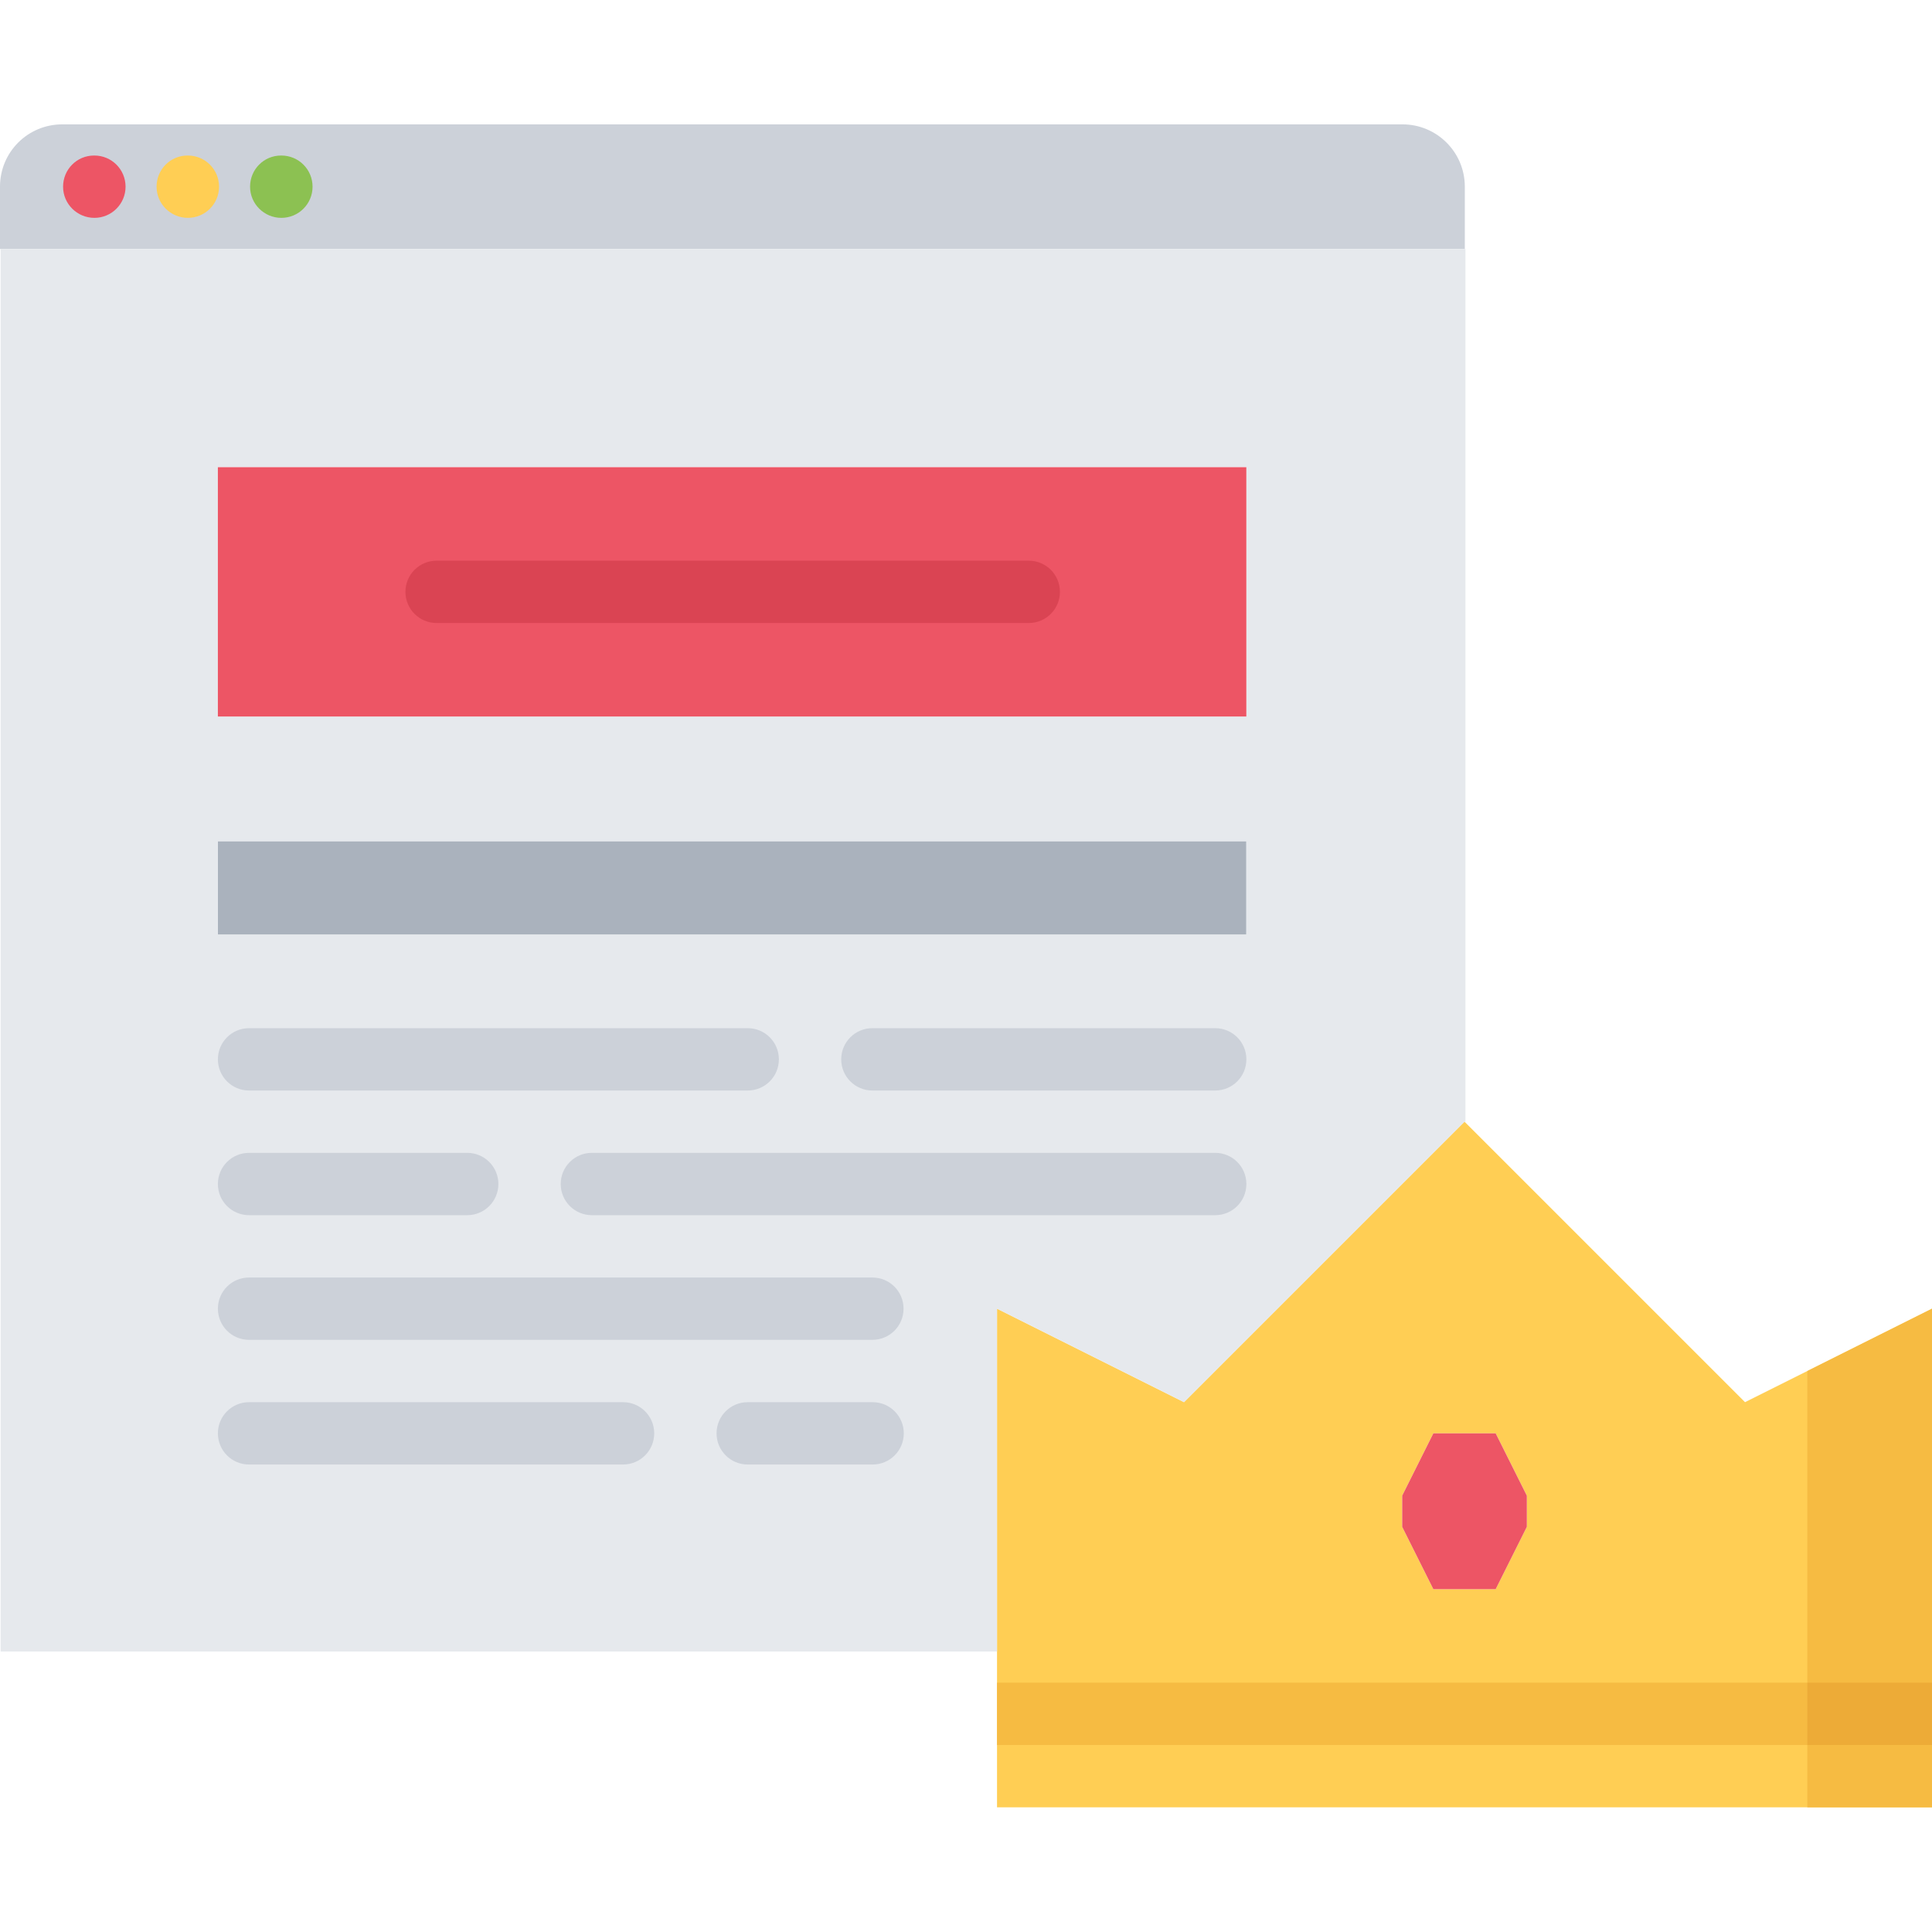 <svg height="495pt" viewBox="0 -31 495.92 495" width="495pt" xmlns="http://www.w3.org/2000/svg"><path d="m376 16.461v16h-376v-16c0-8.883 7.129-16 16-16h344c8.801 0 16 7.117 16 16zm0 0" fill="#ccd1d9"/><path d="m447.922 328.461-71.844-71.84-.156-.16-72 72-48-24v128h240v-128zm-88 24 8-16h16l8 16v8l-8 16h-16l-8-16zm0 0" fill="#ffce54"/><path d="m463.922 320.461v112h32v-128zm0 0" fill="#f6bb42"/><path d="m391.922 352.461v8l-8 16h-16l-8-16v-8l8-16h16zm0 0" fill="#ed5565"/><path d="m55.922 184.461h264v24h-264zm0 0" fill="#aab2bd"/><path d="m376.16 256.461-.09.16-.148-.16-72 72-48-24v88h-255.762v-360h376zm-56.238-48v-24h-264v24zm0-56v-64h-264v64zm0 0" fill="#e6e9ed"/><path d="m55.922 88.461h264v64h-264zm0 0" fill="#ed5565"/><g fill="#ccd1d9"><path d="m191.93 248.461h-128c-4.426 0-8-3.578-8-8 0-4.426 3.574-8 8-8h128c4.422 0 8 3.574 8 8 0 4.422-3.578 8-8 8zm0 0"/><path d="m119.93 280.461h-56c-4.426 0-8-3.578-8-8 0-4.426 3.574-8 8-8h56c4.422 0 8 3.574 8 8 0 4.422-3.578 8-8 8zm0 0"/><path d="m311.93 280.461h-160c-4.426 0-8-3.578-8-8 0-4.426 3.574-8 8-8h160c4.422 0 8 3.574 8 8 0 4.422-3.578 8-8 8zm0 0"/><path d="m159.93 344.461h-96c-4.426 0-8-3.578-8-8 0-4.426 3.574-8 8-8h96c4.422 0 8 3.574 8 8 0 4.422-3.578 8-8 8zm0 0"/><path d="m223.992 344.461h-32.062c-4.426 0-8-3.578-8-8 0-4.426 3.574-8 8-8h32.062c4.422 0 8 3.574 8 8 0 4.422-3.578 8-8 8zm0 0"/><path d="m223.93 312.461h-160c-4.426 0-8-3.578-8-8 0-4.426 3.574-8 8-8h160c4.422 0 8 3.574 8 8 0 4.422-3.578 8-8 8zm0 0"/><path d="m311.93 248.461h-88c-4.426 0-8-3.578-8-8 0-4.426 3.574-8 8-8h88c4.422 0 8 3.574 8 8 0 4.422-3.578 8-8 8zm0 0"/></g><path d="m264.07 128.461h-152c-4.422 0-8-3.578-8-8 0-4.426 3.578-8 8-8h152c4.426 0 8 3.574 8 8 0 4.422-3.582 8-8 8zm0 0" fill="#da4453"/><path d="m255.93 400.461h-.008v16h240v-16zm0 0" fill="#f6bb42"/><path d="m24.23 24.461c-4.422 0-8.039-3.578-8.039-8 0-4.426 3.535-8 7.953-8h.086c4.418 0 8 3.574 8 8 0 4.422-3.582 8-8 8zm0 0" fill="#ed5565"/><path d="m48.23 24.461c-4.422 0-8.039-3.578-8.039-8 0-4.426 3.535-8 7.953-8h.086c4.418 0 8 3.574 8 8 0 4.422-3.582 8-8 8zm0 0" fill="#ffce54"/><path d="m72.23 24.461c-4.422 0-8.039-3.578-8.039-8 0-4.426 3.535-8 7.953-8h.086c4.418 0 8 3.574 8 8 0 4.422-3.582 8-8 8zm0 0" fill="#8cc152"/><path d="m463.922 400.461h32v16h-32zm0 0" fill="#edab37"/></svg>